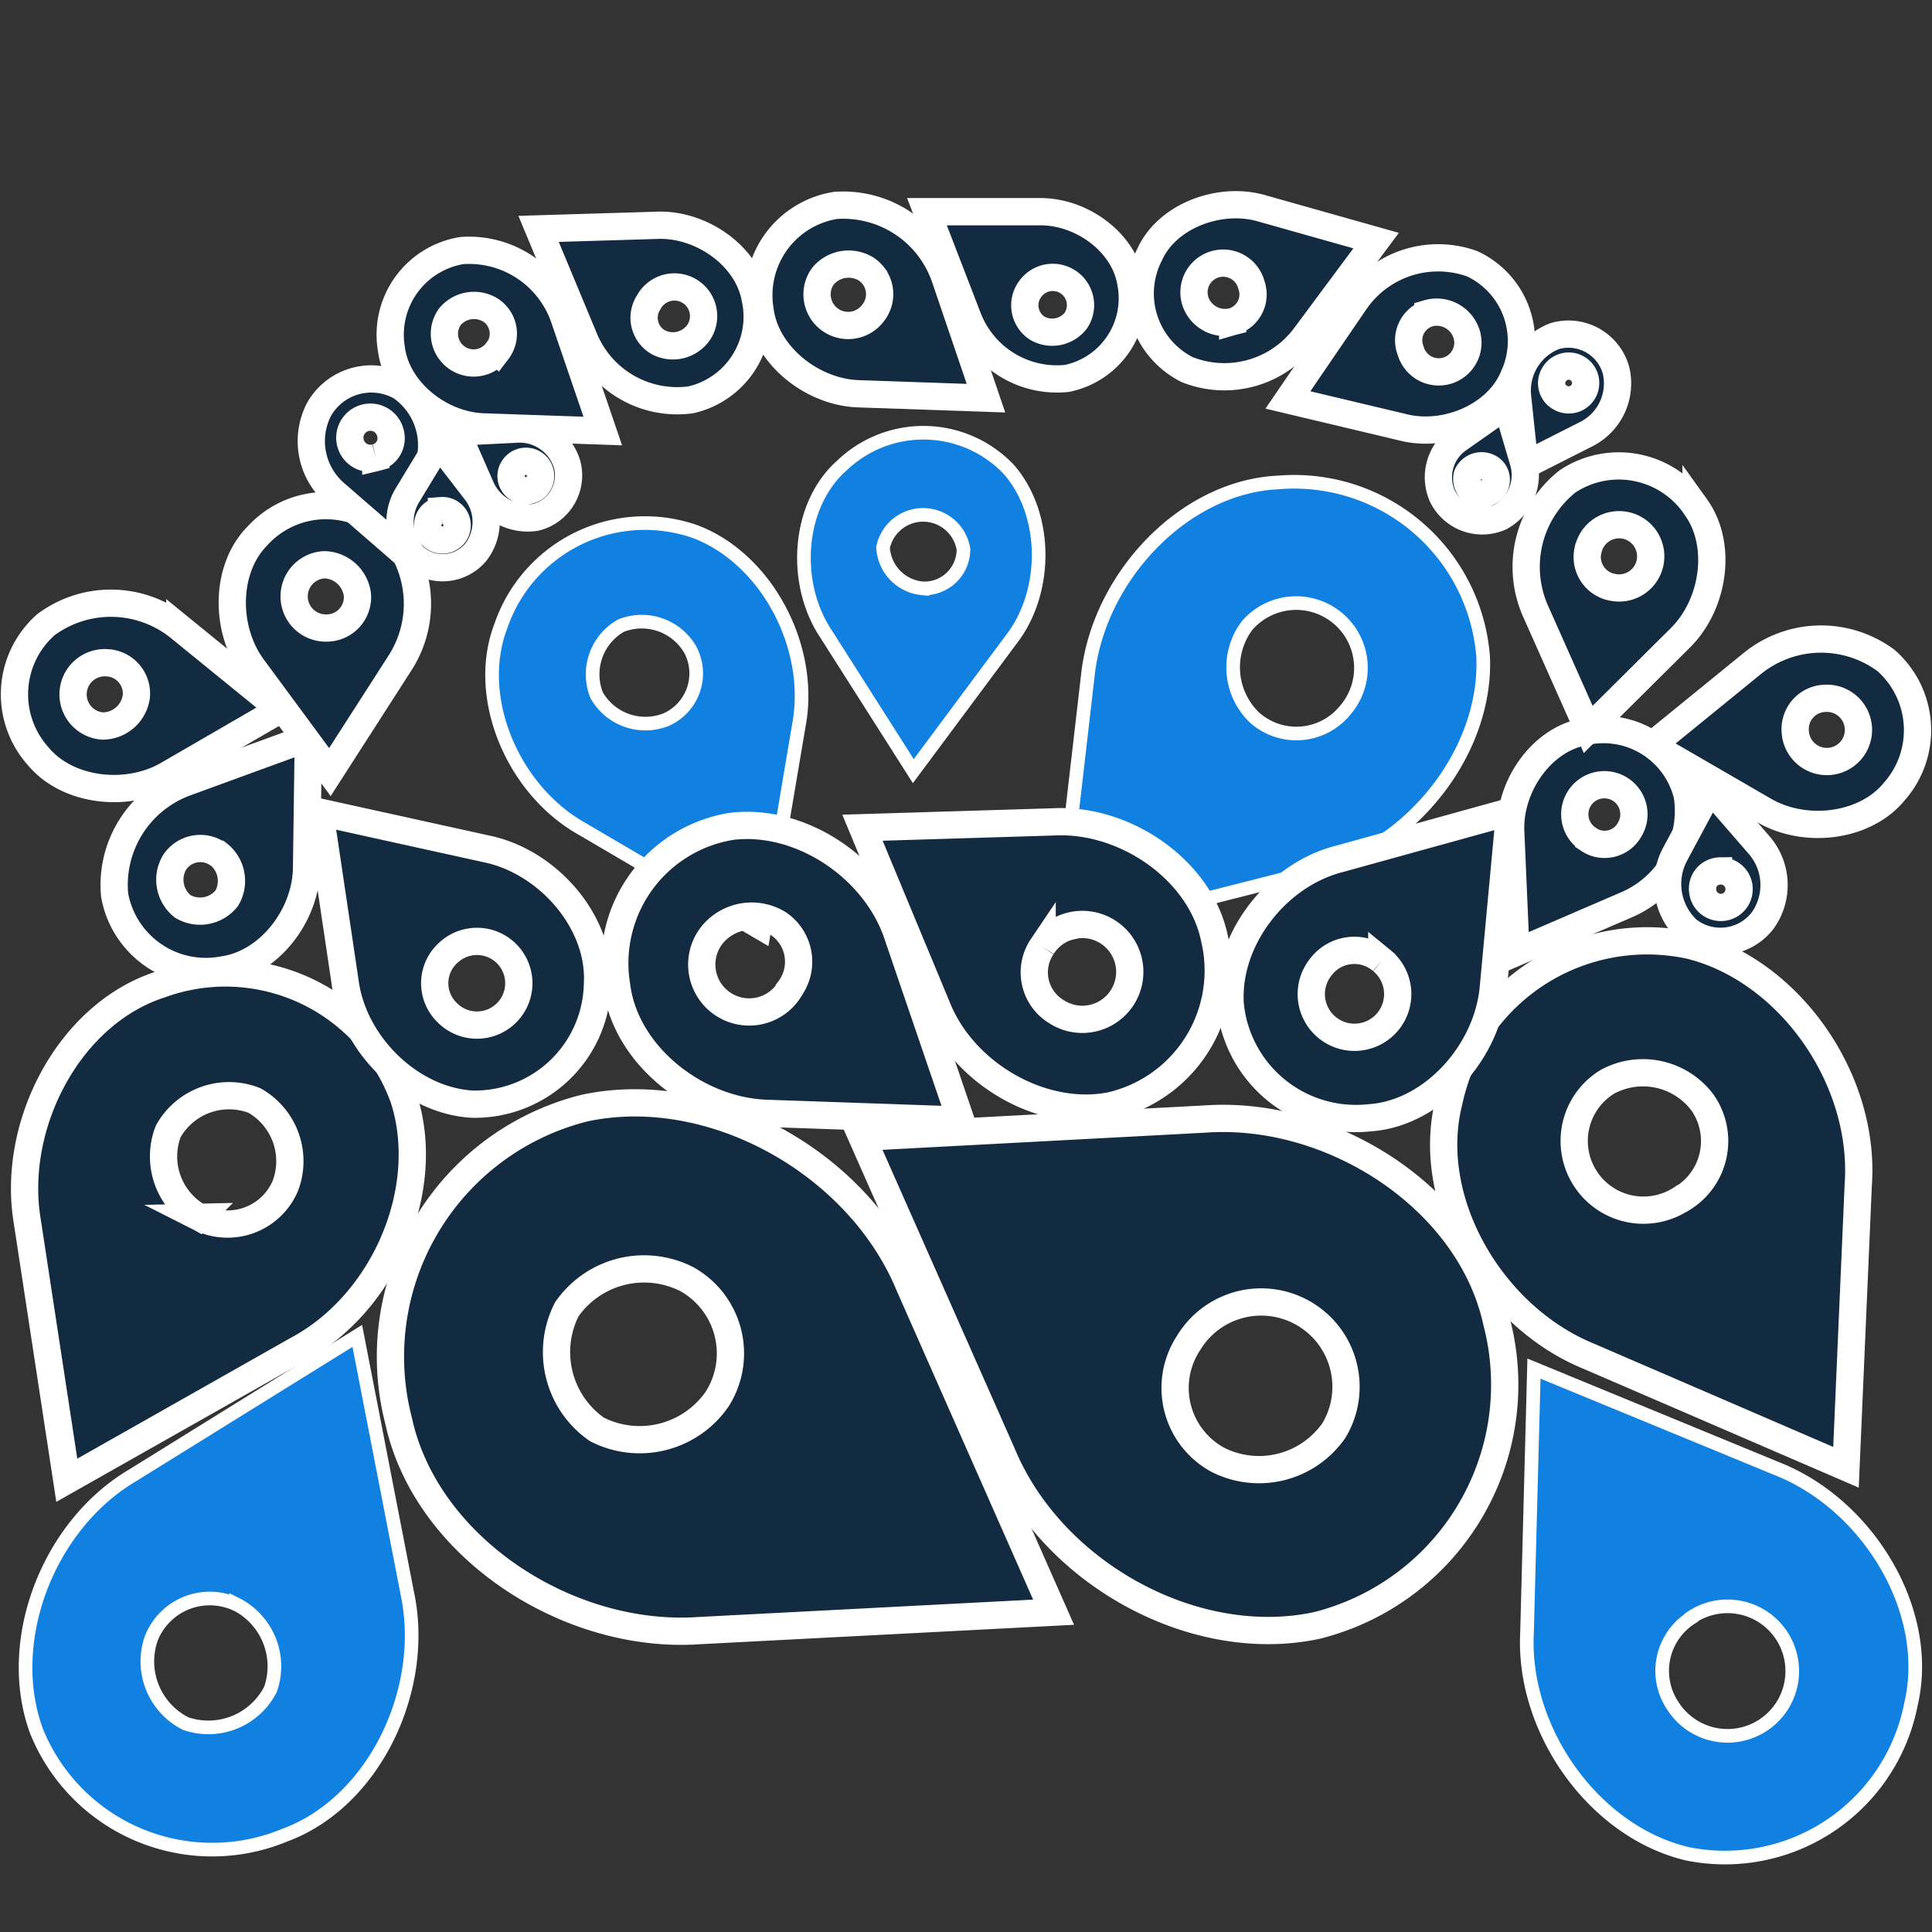 <svg id="Capa_1" data-name="Capa 1" xmlns="http://www.w3.org/2000/svg" viewBox="0 0 141.73 141.73">
    <rect x="0" y="0" width="141.73" height="141.73" fill="#333333" stroke="none"/>
    <defs>
        <style>
            .cls-1{fill:#1081e0;}.cls-1,.cls-2{stroke:#fff;stroke-miterlimit:10;}.cls-2{fill:#122b40;stroke-width:2px;}
        </style>
    </defs>
    <title>autoqe_carpool_white</title>
    <path id="_Trazado_compuesto_" data-name="&lt;Trazado compuesto&gt;" class="cls-1"
          d="M51,39h0a11.17,11.17,0,0,0-14.26,6.93h0c-2,5.24.88,12,5.92,14.85L56,68.61,58.6,53.23C59.69,47.52,56.27,41,51,39ZM48.87,52.79A4.11,4.11,0,0,1,43.77,51a4.11,4.11,0,0,1,1.78-5.1,4.11,4.11,0,0,1,5.1,1.78A3.71,3.71,0,0,1,48.87,52.79Z"/>
    <path id="_Trazado_compuesto_2" data-name="&lt;Trazado compuesto&gt;" class="cls-1"
          d="M74,34.43h0a8.64,8.64,0,0,0-12.26-.26h0c-3.25,2.89-3.63,8.58-1.16,12.31L67,56.57l7.2-9.68C76.93,43.34,76.85,37.68,74,34.43Zm-6.34,8.73a3.18,3.18,0,0,1-2.88-3,3,3,0,0,1,5.9.14A2.87,2.87,0,0,1,67.62,43.16Z"/>
    <path id="_Trazado_compuesto_3" data-name="&lt;Trazado compuesto&gt;" class="cls-1"
          d="M108.8,48.16h0a13.9,13.9,0,0,0-15-12.77h0c-7,.31-13.24,7-14,14.18L77.59,68.69,96.4,63.92C103.45,62.3,109.12,55.15,108.8,48.16ZM92,52.61a5.11,5.11,0,0,1-.53-6.7,4.75,4.75,0,0,1,7.23,6.17A4.61,4.61,0,0,1,92,52.61Z"/>
    <path id="_Trazado_compuesto_4" data-name="&lt;Trazado compuesto&gt;" class="cls-2"
          d="M29.62,80.58h0a13.9,13.9,0,0,0-17.88-8.35h0C5.08,74.38.82,82.5,2,89.59l2.9,19,16.89-9.56C28.19,95.63,31.77,87.25,29.62,80.58Zm-15,8.72A5.11,5.11,0,0,1,12.34,83a5.11,5.11,0,0,1,6.32-2.27A5.11,5.11,0,0,1,20.93,87,4.61,4.61,0,0,1,14.61,89.3Z"/>
    <path id="_Trazado_compuesto_5" data-name="&lt;Trazado compuesto&gt;" class="cls-1"
          d="M2.68,127h0a13.9,13.9,0,0,0,18.2,7.63h0c6.57-2.41,10.5-10.7,9-17.74L26.21,98,9.73,108.23C3.5,111.91.26,120.43,2.68,127Zm14.64-9.32a5.11,5.11,0,0,1,2.53,6.23,5.11,5.11,0,0,1-6.23,2.53,5.11,5.11,0,0,1-2.53-6.23A4.61,4.61,0,0,1,17.32,117.69Z"/>
    <path id="_Trazado_compuesto_6" data-name="&lt;Trazado compuesto&gt;" class="cls-2"
          d="M124,69.36h0a14.86,14.86,0,0,0-17.71,11.47h0c-1.83,7.26,3.12,15.73,10.23,18.65l18.9,8.16.9-20.73C136.87,79.19,131.29,71.19,124,69.36Zm-.6,18.55a5.08,5.08,0,1,1-5.5-8.54,5.46,5.46,0,0,1,7,1.52A4.93,4.93,0,0,1,123.43,87.91Z"/>
    <path id="_Trazado_compuesto_7" data-name="&lt;Trazado compuesto&gt;" class="cls-1"
          d="M123.82,136h0a13.9,13.9,0,0,0,16.37-11h0c1.6-6.82-3.17-14.65-9.86-17.27l-17.8-7.33-.51,19.4C111.66,127,117,134.42,123.82,136Zm.27-17.36a4.75,4.75,0,1,1-1.31,6.59A4.61,4.61,0,0,1,124.09,118.67Z"/>
    <path id="_Trazado_compuesto_8" data-name="&lt;Trazado compuesto&gt;" class="cls-2"
          d="M34.64,81h0a9,9,0,0,0,9.19-8.84h0c.25-4.52-3.66-9-8.21-9.9L23.46,59.58,25.31,72C25.9,76.63,30.12,80.74,34.64,81ZM32.87,69.91a3.07,3.07,0,1,1-.1,4.34A3,3,0,0,1,32.87,69.91Z"/>
    <path id="_Trazado_compuesto_9" data-name="&lt;Trazado compuesto&gt;" class="cls-2"
          d="M53.67,60.62h0a10.17,10.17,0,0,0-8.43,11.72h0c.64,5.08,5.9,9.24,11.16,9.34l14.08.49L65.89,68.73C64.29,63.69,58.75,60,53.67,60.62Zm4.23,12a3.48,3.48,0,1,1-5.63-4.07,3.74,3.74,0,0,1,4.85-.78A3.37,3.37,0,0,1,57.9,72.59Z"/>
    <path id="_Trazado_compuesto_10" data-name="&lt;Trazado compuesto&gt;" class="cls-2"
          d="M81.45,81.12h0A10.17,10.17,0,0,0,89.1,68.88h0c-1-5-6.5-8.84-11.75-8.59l-14.08.43,5.45,13.11C70.65,78.76,76.43,82.09,81.45,81.12Zm-5-11.67a3.48,3.48,0,1,1,1.09,4.79A3.37,3.37,0,0,1,76.45,69.45Z"/>
    <path id="_Trazado_compuesto_11" data-name="&lt;Trazado compuesto&gt;" class="cls-2"
          d="M90.25,73.69h0A9.27,9.27,0,0,0,100.47,82h0c4.66-.31,8.72-4.89,9.09-9.66l1.19-12.79L98.28,63C93.6,64.18,89.93,69,90.25,73.69Zm11.12-3.22a3.17,3.17,0,1,1-4.46.45A3.08,3.08,0,0,1,101.37,70.47Z"/>
    <path id="_Trazado_compuesto_12" data-name="&lt;Trazado compuesto&gt;" class="cls-2"
          d="M8.41,65.67h0a6.8,6.8,0,0,0,8,5.47h0c3.39-.5,6.1-4.08,6.08-7.6l.13-9.42-8.92,3.26A8,8,0,0,0,8.41,65.67Zm7.63-3a2.5,2.5,0,0,1,.59,3.23,2.5,2.5,0,0,1-3.23.59,2.5,2.5,0,0,1-.59-3.23A2.26,2.26,0,0,1,16,62.66Z"/>
    <path id="_Trazado_compuesto_13" data-name="&lt;Trazado compuesto&gt;" class="cls-2"
          d="M3.39,45.81h0a6.8,6.8,0,0,0-.62,9.63h0c2.17,2.65,6.63,3.14,9.64,1.33l8.15-4.72-7.37-6A8,8,0,0,0,3.39,45.81ZM10,51.1a2.5,2.5,0,0,1-2.47,2.16,2.32,2.32,0,0,1,.31-4.64A2.26,2.26,0,0,1,10,51.1Z"/>
    <path id="_Trazado_compuesto_14" data-name="&lt;Trazado compuesto&gt;" class="cls-2"
          d="M28.51,38.88h0a6.8,6.8,0,0,0-9.64.45h0c-2.4,2.44-2.39,6.93-.26,9.73l5.59,7.58,5.14-8A8,8,0,0,0,28.51,38.88ZM24,46.07a2.32,2.32,0,1,1-.2-4.64,2.5,2.5,0,0,1,2.42,2.22A2.26,2.26,0,0,1,24,46.07Z"/>
    <path id="_Trazado_compuesto_15" data-name="&lt;Trazado compuesto&gt;" class="cls-2"
          d="M128.54,48.68l-7.37,6,8.15,4.72c3,1.81,7.47,1.32,9.64-1.33h0a6.8,6.8,0,0,0-.62-9.63h0A8,8,0,0,0,128.54,48.68Zm5.32,2.55a2.32,2.32,0,1,1-2.16,2.47A2.26,2.26,0,0,1,133.86,51.23Z"/>
    <path id="_Trazado_compuesto_16" data-name="&lt;Trazado compuesto&gt;" class="cls-2"
          d="M123.78,58.37h0a6.33,6.33,0,0,0-7.69-4.66h0c-3.12.64-5.45,4.12-5.26,7.39l.38,8.77,8.12-3.5A7.49,7.49,0,0,0,123.78,58.37Zm-7.23,3.21a2.17,2.17,0,1,1,3-.72A2.1,2.1,0,0,1,116.55,61.59Z"/>
    <path id="_Trazado_compuesto_17" data-name="&lt;Trazado compuesto&gt;" class="cls-2"
          d="M123.81,68.23h0a3.91,3.91,0,0,0,5.5-.7h0a4.48,4.48,0,0,0-.3-5.58l-3.55-4.09-2.58,4.81A4.62,4.62,0,0,0,123.81,68.23Zm2.26-4.33a1.34,1.34,0,1,1-1.16,1.49A1.3,1.3,0,0,1,126.06,63.9Z"/>
    <path id="_Trazado_compuesto_18" data-name="&lt;Trazado compuesto&gt;" class="cls-2"
          d="M29.41,28.37h0a4.41,4.41,0,0,0-6,1.65h0a5.07,5.07,0,0,0,1.21,6.2l4.61,4,2.13-5.79A5.22,5.22,0,0,0,29.41,28.37Zm-1.84,5.2a1.51,1.51,0,1,1,1.06-1.85A1.46,1.46,0,0,1,27.57,33.57Z"/>
    <path id="_Trazado_compuesto_19" data-name="&lt;Trazado compuesto&gt;" class="cls-2"
          d="M30.38,40.86h0a3.17,3.17,0,0,0,4.49-.31h0a3.64,3.64,0,0,0,0-4.54l-2.68-3.48L29.9,36.31A3.75,3.75,0,0,0,30.38,40.86Zm2-3.4a1.08,1.08,0,1,1-1,1.15A1.05,1.05,0,0,1,32.42,37.46Z"/>
    <path id="_Trazado_compuesto_20" data-name="&lt;Trazado compuesto&gt;" class="cls-2"
          d="M39.3,37.95h0a3.17,3.17,0,0,0,2.31-3.86h0a3.64,3.64,0,0,0-3.72-2.61l-4.39.22,1.78,4.06A3.75,3.75,0,0,0,39.3,37.95Zm-1.63-3.61A1.08,1.08,0,1,1,38,35.83,1.05,1.05,0,0,1,37.67,34.34Z"/>
    <path id="_Trazado_compuesto_21" data-name="&lt;Trazado compuesto&gt;" class="cls-2"
          d="M42.88,81.29h0a18.79,18.79,0,0,0-13.64,22.93h0c2,9.25,12.36,16.07,22.05,15.4l26-1.35-10.6-24C62.94,85.23,52.13,79.3,42.88,81.29Zm9.72,21.36a6.91,6.91,0,0,1-8.81,2.21,6.91,6.91,0,0,1-2.21-8.81,6.91,6.91,0,0,1,8.81-2.21A6.24,6.24,0,0,1,52.6,102.65Z"/>
    <path id="_Trazado_compuesto_22" data-name="&lt;Trazado compuesto&gt;" class="cls-2"
          d="M96.61,119.24h0A18.21,18.21,0,0,0,109.8,97h0c-1.94-9-12-15.56-21.37-14.91L63.24,83.43l10.29,23.25C77.17,115.43,87.64,121.17,96.61,119.24ZM87.18,98.54a6.22,6.22,0,1,1,10.68,6.39,6.69,6.69,0,0,1-8.54,2.15A6,6,0,0,1,87.18,98.54Z"/>
    <path id="_Trazado_compuesto_23" data-name="&lt;Trazado compuesto&gt;" class="cls-2"
          d="M61.29,15.07h0a6.67,6.67,0,0,0-5.53,7.69h0c.42,3.33,3.88,6.07,7.33,6.13l9.24.32-3-8.82A7.89,7.89,0,0,0,61.29,15.07Zm2.78,7.86a2.28,2.28,0,1,1-3.7-2.67,2.45,2.45,0,0,1,3.19-.51A2.21,2.21,0,0,1,64.07,22.93Z"/>
    <path id="_Trazado_compuesto_24" data-name="&lt;Trazado compuesto&gt;" class="cls-2"
          d="M78.27,27.76h0a6,6,0,0,0,4.69-7h0c-.48-3-3.65-5.28-6.73-5.23H68l3,7.77A7,7,0,0,0,78.27,27.76Zm-2.73-6.51a2,2,0,1,1,3.38,2.27,2.19,2.19,0,0,1-2.82.56A2,2,0,0,1,75.54,21.25Z"/>
    <path id="_Trazado_compuesto_25" data-name="&lt;Trazado compuesto&gt;" class="cls-2"
          d="M33.89,18.38h0a6.25,6.25,0,0,0-5.18,7.2h0c.39,3.12,3.63,5.68,6.86,5.74l8.65.3L41.4,23.37A7.38,7.38,0,0,0,33.89,18.38Zm2.6,7.35A2.14,2.14,0,1,1,33,23.24a2.3,2.3,0,0,1,3-.48A2.07,2.07,0,0,1,36.5,25.74Z"/>
    <path id="_Trazado_compuesto_26" data-name="&lt;Trazado compuesto&gt;" class="cls-2"
          d="M50.68,29.33h0a6.25,6.25,0,0,0,4.7-7.52h0c-.6-3.09-4-5.43-7.22-5.28l-8.65.26,3.35,8.05A7.38,7.38,0,0,0,50.68,29.33ZM47.6,22.16a2.14,2.14,0,1,1,3.62,2.27,2.3,2.3,0,0,1-2.94.67A2.07,2.07,0,0,1,47.6,22.16Z"/>
    <path id="_Trazado_compuesto_27" data-name="&lt;Trazado compuesto&gt;" class="cls-2"
          d="M112.65,44.84l3.86,8.67,6.68-6.64c2.54-2.44,3.22-6.87,1.23-9.65h0A6.8,6.8,0,0,0,115,35.31h0A8,8,0,0,0,112.65,44.84Zm3.85-4.48a2.32,2.32,0,1,1,1.83,2.73A2.26,2.26,0,0,1,116.49,40.37Z"/>
    <path id="_Trazado_compuesto_28" data-name="&lt;Trazado compuesto&gt;" class="cls-2"
          d="M111.33,29.13l.53,5,4.48-2.27a4.16,4.16,0,0,0,2.21-4.69h0a3.62,3.62,0,0,0-4.48-2.52h0A4.28,4.28,0,0,0,111.33,29.13ZM114,27.49a1.24,1.24,0,1,1,.48,1.69A1.2,1.2,0,0,1,114,27.49Z"/>
    <path id="_Trazado_compuesto_29" data-name="&lt;Trazado compuesto&gt;" class="cls-2"
          d="M111.75,33.85l-1.22-4.13L107,32.2a3.41,3.41,0,0,0-1.18,4.21h0a3.26,3.26,0,0,0,4.24,1.52h0A3.51,3.51,0,0,0,111.75,33.85Zm-2.06,1.72a1.15,1.15,0,0,1-1.38.62,1.14,1.14,0,0,1-.67-1.35,1.15,1.15,0,0,1,1.38-.62A1,1,0,0,1,109.69,35.57Z"/>
    <path id="_Trazado_compuesto_30" data-name="&lt;Trazado compuesto&gt;" class="cls-2"
          d="M99.4,22.14l-4.92,7.2,8.41,2c3.13.81,6.93-.79,8.14-3.69h0A6.25,6.25,0,0,0,108,19.35h0A7.38,7.38,0,0,0,99.4,22.14Zm5.35.85a2.3,2.3,0,0,1,2.74,1.26,2.14,2.14,0,1,1-4,1.49A2.07,2.07,0,0,1,104.75,23Z"/>
    <path id="_Trazado_compuesto_31" data-name="&lt;Trazado compuesto&gt;" class="cls-2"
          d="M95.75,24.65l5.2-7L92.62,15.3c-3.09-.93-7,.52-8.28,3.37h0a6.25,6.25,0,0,0,2.74,8.44h0A7.38,7.38,0,0,0,95.75,24.65Zm-5.32-1.06a2.3,2.3,0,0,1-2.69-1.36,2.14,2.14,0,1,1,4.06-1.33A2.07,2.07,0,0,1,90.43,23.59Z"/>
</svg>